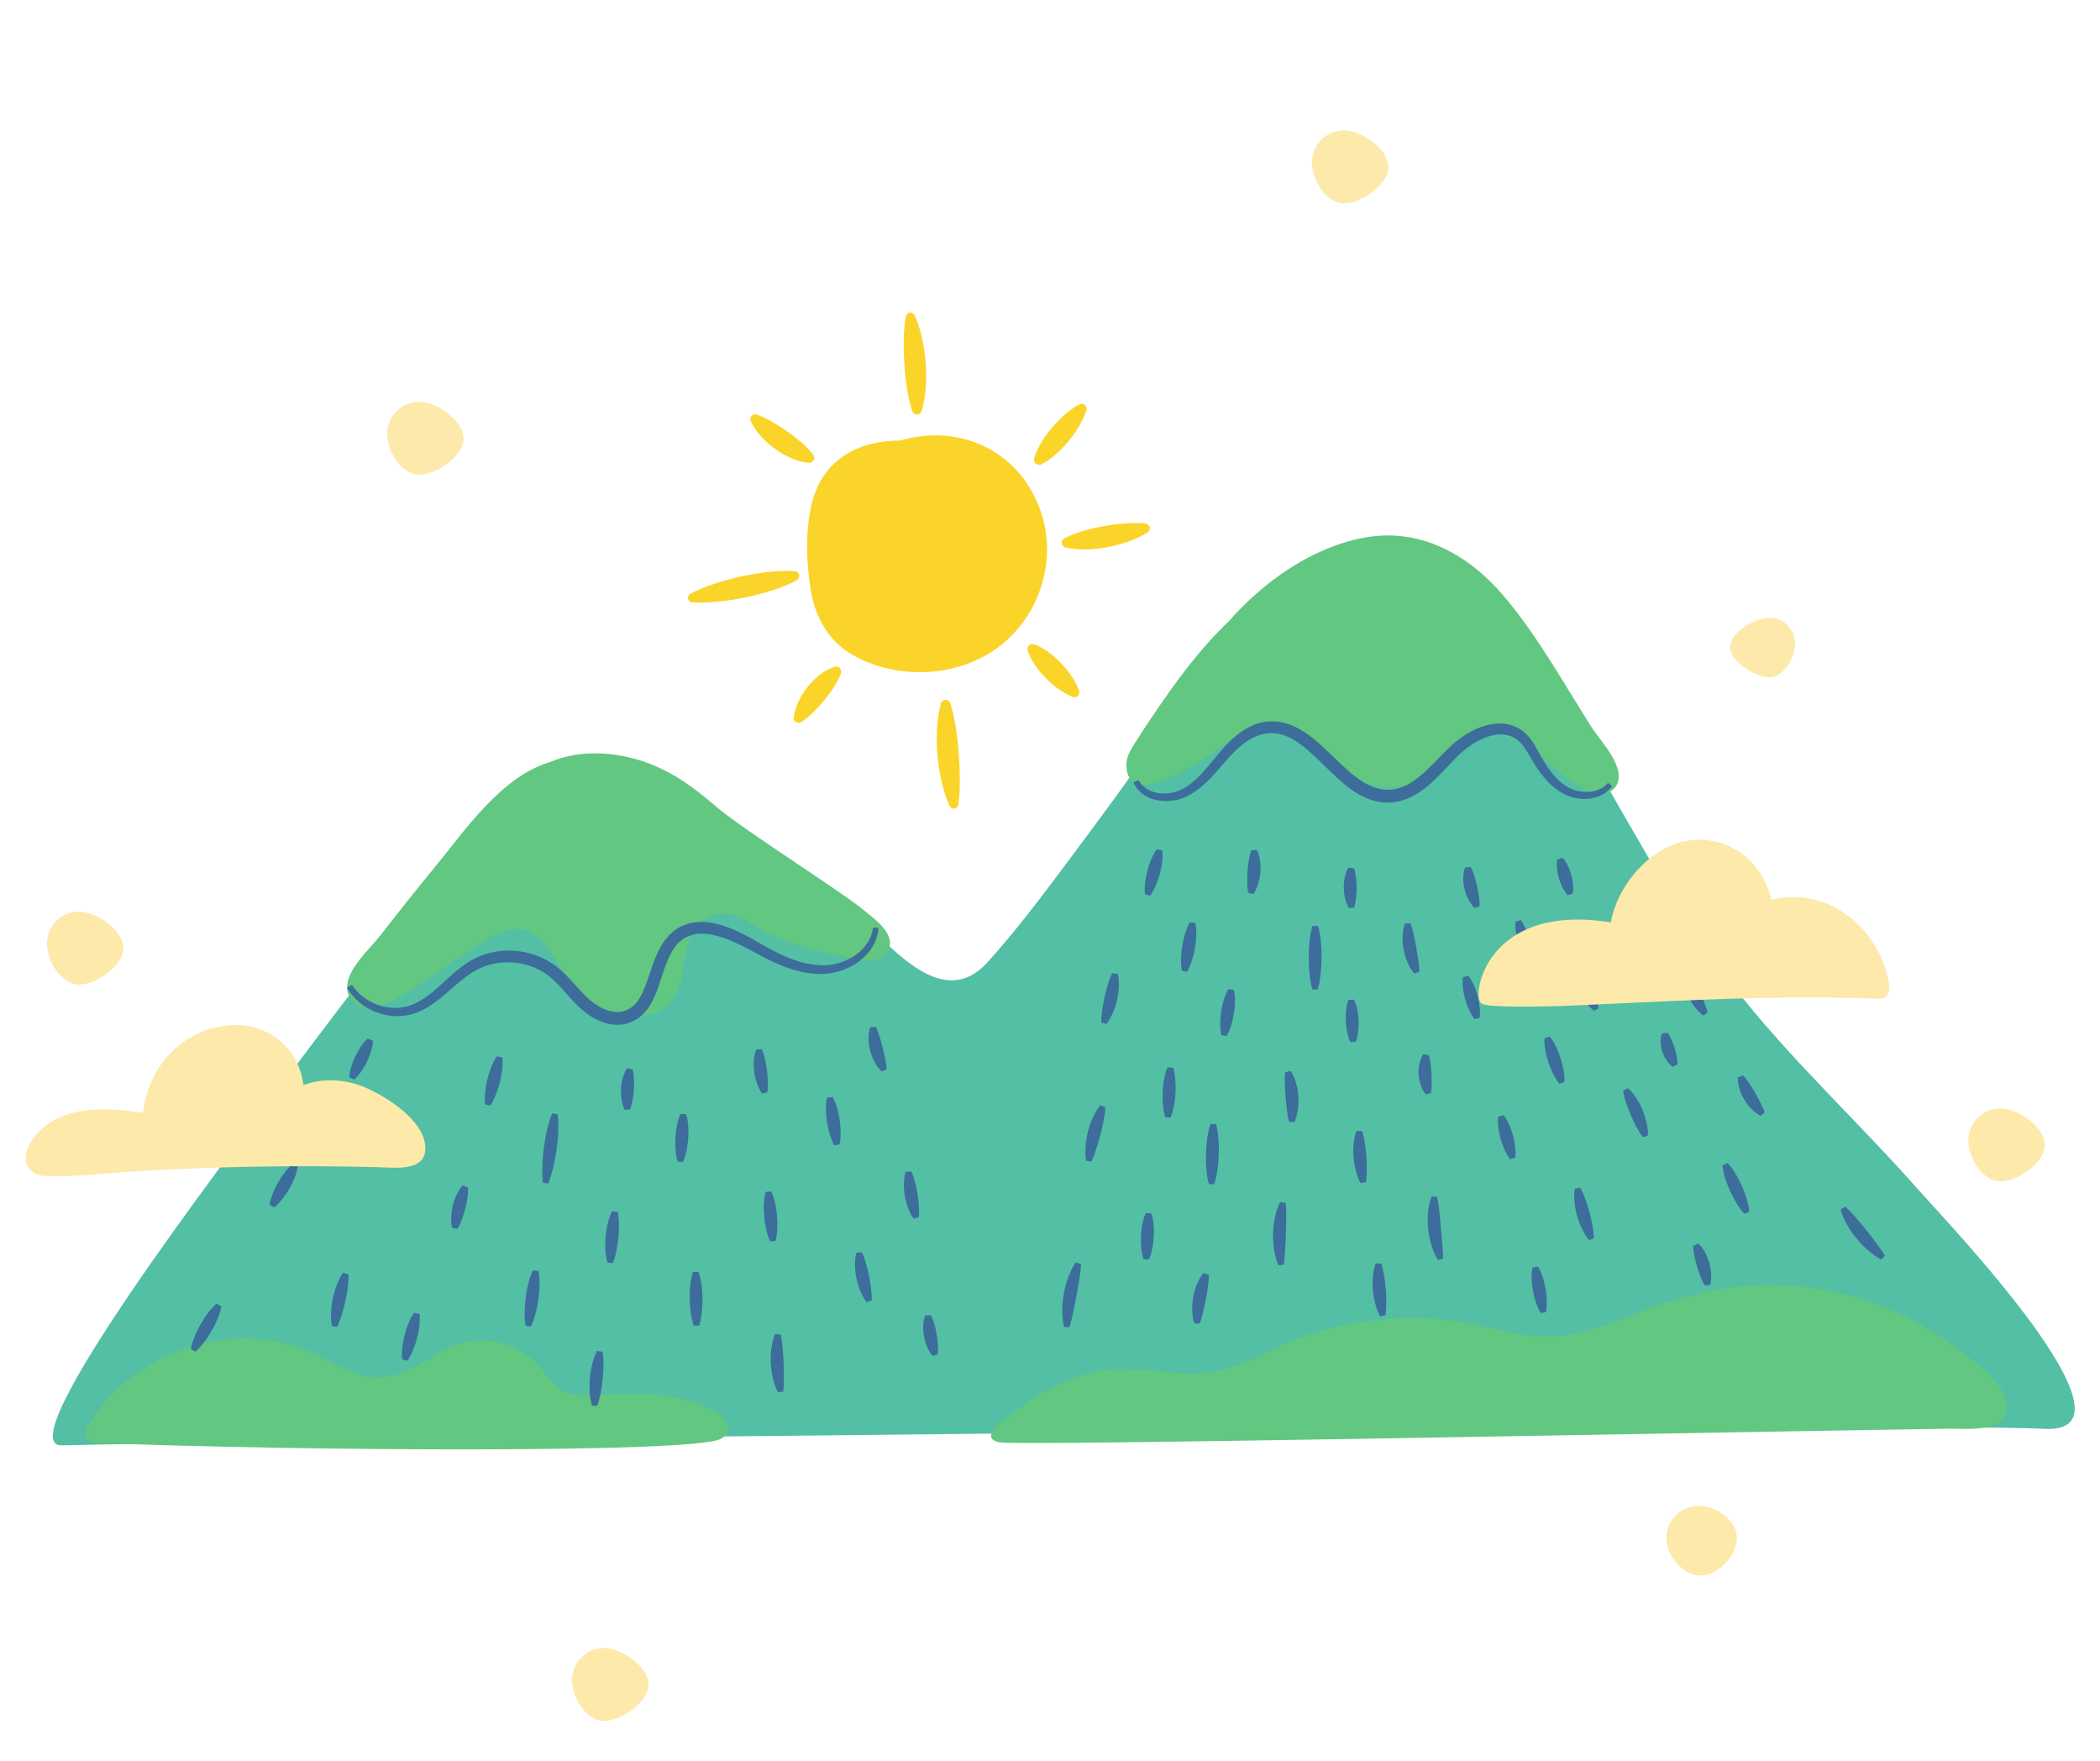 <svg xmlns="http://www.w3.org/2000/svg" xmlns:xlink="http://www.w3.org/1999/xlink" width="940" zoomAndPan="magnify" viewBox="0 0 705 591" height="788" preserveAspectRatio="xMidYMid meet" version="1.0"><defs><clipPath id="a31f908c4f"><path d="M 17.199 188 L 696.504 188 L 696.504 485.523 L 17.199 485.523 Z M 17.199 188 " clip-rule="nonzero"/></clipPath><clipPath id="fb098ca61e"><path d="M 8.59 43.762 L 687 43.762 L 687 577.605 L 8.59 577.605 Z M 8.59 43.762 " clip-rule="nonzero"/></clipPath></defs><g clip-path="url(#a31f908c4f)"><path fill="#53bfa4" d="M 686.078 479.586 C 644.27 477.055 50.012 484.078 20.824 485.129 C 1.797 485.805 76.426 388.426 95.602 362.691 C 107.754 346.375 120.102 330.199 132.637 314.176 C 143.652 300.086 154.168 284.41 167.453 272.336 C 178.324 262.457 191.434 257.707 206.137 259.926 C 221.996 262.312 236.75 270.855 250.188 279.172 C 264.012 287.727 277.047 297.582 289.062 308.535 C 300.223 318.711 316.77 339.289 331.512 322.984 C 343.688 309.52 354.48 294.465 365.344 279.945 C 376.168 265.477 386.668 250.766 396.84 235.828 C 411.863 213.766 429.387 186.445 459.801 188.227 C 490.965 190.055 511.082 216.352 526.027 240.797 C 544.355 270.793 560.004 302.613 581.551 330.543 C 600.43 355.02 623.352 375.945 643.777 399.059 C 653.848 410.449 722.156 481.77 686.078 479.586 " fill-opacity="1" fill-rule="nonzero"/></g><path fill="#62c780" d="M 656.598 452.223 C 641.672 440.988 623.742 434.059 605.219 431.879 C 584.617 429.453 566.184 434.062 547.203 441.695 C 535.348 446.457 523.773 450.344 510.871 447.91 C 499.488 445.758 488.754 442.691 477.074 442.406 C 464.938 442.113 452.656 443.812 441.059 447.395 C 428.953 451.125 417.73 459.258 405.059 460.715 C 392.152 462.199 379.801 457.293 366.867 460.605 C 355.012 463.637 347.887 468.195 338.301 475.496 C 329.328 482.336 333.305 483.625 335.559 484.102 C 341.371 485.348 548.641 481.227 654.223 479.52 C 660.062 479.422 673.828 481.234 673.645 471.691 C 673.5 463.926 662.082 456.348 656.598 452.223 Z M 214.934 467.906 C 210.219 467.906 199.082 468.332 194.398 468.234 C 186.879 468.082 184.574 462.031 179.91 457.406 C 173.793 451.344 164.762 448.633 156.328 450.484 C 146.074 452.738 137.906 462.543 127.125 462.324 C 116.531 462.113 107.301 453.922 97.199 451.219 C 89.004 449.023 80.336 448.809 71.988 450.223 C 54.172 453.23 38.262 463.656 29.059 479.273 C 27.672 481.621 29.664 484.199 32.125 484.297 C 99.777 486.992 232.855 487.855 241.926 482.965 C 250.168 478.516 237.488 467.906 214.934 467.906 Z M 407.582 252.293 C 414.301 247.375 422.594 241.246 431.477 242.895 C 439.539 244.379 444.254 254.34 450.777 258.867 C 462.758 267.168 475.016 265.641 485.398 255.969 C 492.383 249.465 498.199 243.195 508.449 247.879 C 516.484 251.555 521.961 259.051 529.504 263.516 C 533.168 265.691 539.137 268.582 542.391 264.055 C 546.598 258.207 537.242 248.66 534.48 244.328 C 524.871 229.297 516.031 213.055 504.352 199.5 C 492.652 185.926 476.484 177.094 458.215 180.422 C 440.48 183.648 424.281 195.164 412.496 208.547 C 410.227 210.715 408.027 212.98 405.922 215.328 C 400.148 221.742 394.961 228.684 390.059 235.773 C 387.211 239.891 384.402 244.055 381.723 248.289 C 380.137 250.797 378.141 253.539 378.152 256.664 C 378.211 272.785 403.293 255.434 407.582 252.293 Z M 297.914 319.465 C 294.66 324.812 285.004 321.344 280.328 320.441 C 272.043 318.84 263.82 316.602 256.41 312.473 C 251.957 309.992 247.75 306.242 242.32 306.656 C 236.879 307.078 233 310.766 231.297 315.711 C 229.285 321.555 229.93 328.117 226.801 333.629 C 219.832 345.918 203.625 341.016 194.988 333.426 C 189.336 328.469 186.848 321.453 182.023 315.914 C 173.691 306.367 162.672 316.016 154.555 321.125 C 146.191 326.387 137.426 333.758 128.23 337.398 C 124.129 339.023 118.473 338.375 116.867 333.516 C 114.637 326.762 124.055 318.672 127.652 314.035 C 133.527 306.473 139.461 298.941 145.562 291.555 C 155.93 279.008 168.07 260.75 184.547 255.824 C 194.703 251.422 207.18 252.266 217.539 256.121 C 226.312 259.387 233.402 264.676 240.418 270.738 C 248.914 278.09 283.02 299.621 289.996 305.492 C 293.512 308.449 301.406 313.734 297.914 319.465 " fill-opacity="1" fill-rule="nonzero"/><path fill="#3c6d9b" d="M 529.66 265.504 C 526.051 264.684 522.988 262.059 520.664 259.027 C 519.48 257.5 518.422 255.84 517.461 254.117 C 516.484 252.379 515.566 250.5 514.289 248.691 C 513.656 247.789 512.926 246.898 512.062 246.109 C 511.637 245.711 511.168 245.336 510.668 245.023 C 510.164 244.707 509.691 244.344 509.133 244.121 C 506.992 243.051 504.547 242.695 502.258 242.887 C 497.645 243.301 493.605 245.352 490.133 247.879 C 488.402 249.141 486.754 250.621 485.297 252.113 L 481.035 256.484 C 478.223 259.309 475.328 261.992 472.051 263.602 C 468.805 265.238 465.16 265.562 461.77 264.441 C 458.363 263.355 455.223 261.023 452.285 258.406 C 449.32 255.781 446.508 252.832 443.398 250.031 C 440.289 247.273 436.836 244.508 432.484 243.027 C 430.328 242.301 427.969 241.98 425.668 242.18 C 423.348 242.34 421.117 243.117 419.129 244.141 C 415.152 246.281 412.117 249.402 409.43 252.57 C 406.762 255.734 404.348 258.949 401.477 261.566 C 400.062 262.883 398.527 264.031 396.852 264.902 C 395.238 265.762 393.398 266.219 391.543 266.34 C 387.871 266.547 383.875 265.141 382.25 261.832 L 380.523 262.609 C 381.418 264.703 383.129 266.453 385.152 267.449 C 387.164 268.496 389.414 268.867 391.617 268.883 C 393.824 268.844 396.062 268.398 398.098 267.438 C 400.086 266.516 401.898 265.277 403.527 263.891 C 406.777 261.09 409.359 257.809 412.027 254.828 C 414.668 251.867 417.555 249.152 420.844 247.508 C 424.117 245.875 427.801 245.633 431.188 246.836 C 434.594 248.035 437.672 250.473 440.582 253.141 C 443.512 255.82 446.328 258.781 449.449 261.582 C 452.566 264.352 456.059 267.121 460.465 268.535 C 462.648 269.23 465.016 269.516 467.332 269.305 C 469.656 269.109 471.91 268.402 473.93 267.395 C 477.977 265.348 481.125 262.352 483.996 259.383 L 488.207 254.938 C 489.574 253.5 490.953 252.227 492.5 251.062 C 495.543 248.781 499.047 246.961 502.586 246.559 C 506.137 246.125 509.441 247.594 511.574 250.652 C 512.695 252.148 513.637 253.906 514.703 255.699 C 515.781 257.5 516.945 259.277 518.332 260.91 C 521.07 264.148 524.68 267.07 529.16 267.898 C 531.34 268.297 533.609 268.258 535.754 267.605 C 537.895 266.992 539.879 265.684 541.234 263.883 L 539.816 262.773 C 537.43 265.605 533.242 266.352 529.66 265.504 Z M 287.367 323.375 C 289.391 322.055 291.207 320.363 292.555 318.316 C 293.898 316.277 294.762 313.887 294.914 311.441 L 293.121 311.293 C 292.609 315.52 289.734 319.156 286.062 321.305 C 284.23 322.402 282.207 323.188 280.125 323.617 C 278.059 324.07 275.918 324.09 273.766 323.859 C 269.477 323.414 265.293 321.918 261.312 319.969 C 259.316 318.996 257.355 317.914 255.41 316.781 C 253.434 315.629 251.41 314.484 249.312 313.441 C 245.137 311.402 240.605 309.48 235.461 309.438 C 232.91 309.426 230.23 310.023 227.926 311.352 C 227.379 311.719 226.777 312.016 226.277 312.445 L 224.781 313.738 C 223.918 314.703 223.055 315.688 222.418 316.77 C 219.727 321.051 218.621 325.656 217.086 329.805 C 216.328 331.871 215.492 333.855 214.41 335.523 C 213.328 337.211 211.934 338.41 210.254 339.062 C 206.98 340.555 202.812 339.215 199.496 336.801 C 196.152 334.41 193.434 330.75 190.113 327.383 C 188.457 325.691 186.559 324.07 184.418 322.789 C 182.293 321.504 179.988 320.551 177.605 319.93 C 172.848 318.676 167.75 318.754 163.055 320.238 C 160.703 320.969 158.441 322.086 156.449 323.445 C 154.441 324.793 152.645 326.336 150.93 327.875 C 147.504 330.957 144.336 334.141 140.59 336.184 C 136.918 338.332 132.559 338.824 128.398 337.777 C 124.285 336.723 120.488 334.172 118.152 330.57 L 116.527 331.535 C 118.922 335.754 123.07 338.855 127.723 340.23 C 130.055 340.914 132.52 341.191 134.98 340.984 C 137.445 340.797 139.879 340.035 142.039 338.93 C 146.387 336.676 149.785 333.359 153.199 330.457 C 156.605 327.516 160.086 324.957 164.141 323.859 C 168.172 322.715 172.539 322.711 176.578 323.789 C 178.602 324.336 180.543 325.156 182.309 326.246 C 184.074 327.32 185.668 328.684 187.18 330.262 C 190.25 333.359 192.965 337.199 197.027 340.211 C 199.035 341.668 201.293 342.895 203.863 343.539 C 206.383 344.168 209.355 344.219 211.883 343.031 C 214.441 342.016 216.602 340.016 217.941 337.848 C 219.328 335.68 220.227 333.418 221.016 331.211 C 222.566 326.816 223.66 322.418 225.848 318.938 C 227.895 315.391 231.453 313.359 235.473 313.375 C 239.512 313.383 243.719 314.906 247.707 316.758 C 249.715 317.695 251.695 318.75 253.672 319.84 C 255.695 320.957 257.758 322.027 259.883 322.996 C 264.121 324.934 268.691 326.496 273.508 326.84 C 275.887 327.008 278.367 326.891 280.738 326.273 C 283.09 325.68 285.34 324.699 287.367 323.375 Z M 291.746 428.266 C 291.484 426.938 291.188 425.613 290.793 424.297 C 290.422 422.977 290.004 421.66 289.363 420.336 L 287.48 420.504 C 287.094 421.957 287 423.414 287.031 424.852 C 287.055 426.293 287.234 427.723 287.535 429.129 C 287.832 430.535 288.238 431.918 288.805 433.246 C 289.348 434.578 290.008 435.879 290.93 437.066 L 292.645 436.5 C 292.695 435.039 292.566 433.656 292.398 432.293 C 292.238 430.934 292.004 429.594 291.746 428.266 Z M 234.508 426.914 L 232.613 426.941 C 232.121 428.449 231.875 429.953 231.723 431.457 C 231.547 432.961 231.504 434.461 231.535 435.957 C 231.57 437.461 231.664 438.961 231.891 440.457 C 232.098 441.953 232.383 443.449 232.91 444.945 L 234.711 444.918 C 235.195 443.41 235.445 441.906 235.605 440.406 C 235.785 438.898 235.844 437.398 235.836 435.902 C 235.824 434.398 235.734 432.898 235.523 431.402 C 235.332 429.906 235.039 428.41 234.508 426.914 Z M 178.93 426.348 C 178.211 427.832 177.734 429.352 177.352 430.883 C 176.953 432.41 176.68 433.953 176.48 435.504 C 176.281 437.062 176.148 438.625 176.137 440.203 C 176.109 441.777 176.164 443.371 176.457 444.988 L 178.246 445.23 C 178.949 443.746 179.426 442.227 179.82 440.703 C 180.23 439.172 180.516 437.633 180.738 436.082 C 180.957 434.527 181.102 432.965 181.121 431.391 C 181.16 429.812 181.102 428.227 180.805 426.605 Z M 113.035 431.371 C 112.469 432.816 112.055 434.305 111.738 435.816 C 111.43 437.324 111.219 438.859 111.156 440.41 C 111.082 441.957 111.121 443.52 111.438 445.098 L 113.227 445.32 C 113.914 443.898 114.398 442.469 114.828 441.027 C 115.27 439.598 115.625 438.152 115.945 436.707 C 116.262 435.258 116.539 433.801 116.719 432.309 C 116.918 430.824 117.059 429.324 116.996 427.738 L 115.188 427.195 C 114.258 428.512 113.582 429.922 113.035 431.371 Z M 133.297 372.699 C 132.344 373.98 131.629 375.336 131.008 376.727 C 130.359 378.105 129.84 379.52 129.387 380.969 C 128.938 382.406 128.551 383.871 128.281 385.371 C 128 386.867 127.793 388.387 127.816 389.98 L 129.531 390.531 C 130.473 389.242 131.184 387.887 131.824 386.504 C 132.477 385.125 133.012 383.707 133.484 382.273 C 133.949 380.84 134.348 379.375 134.629 377.879 C 134.918 376.391 135.125 374.867 135.098 373.27 Z M 185.363 373.723 C 184.59 375.594 184.062 377.492 183.625 379.41 C 183.176 381.324 182.859 383.258 182.594 385.195 C 182.359 387.137 182.156 389.086 182.09 391.051 C 182.012 393.02 182.012 394.992 182.254 396.996 L 184.039 397.238 C 184.805 395.367 185.328 393.465 185.777 391.551 C 186.238 389.641 186.559 387.707 186.848 385.773 C 187.105 383.828 187.32 381.887 187.395 379.918 C 187.48 377.957 187.48 375.984 187.234 373.977 Z M 230.344 373.996 L 228.461 373.879 C 227.859 375.18 227.508 376.496 227.25 377.816 C 226.973 379.141 226.824 380.469 226.742 381.801 C 226.672 383.141 226.664 384.48 226.785 385.824 C 226.879 387.168 227.062 388.52 227.477 389.887 L 229.277 390 C 229.871 388.699 230.219 387.383 230.492 386.059 C 230.773 384.738 230.938 383.41 231.039 382.078 C 231.133 380.742 231.148 379.402 231.043 378.059 C 230.953 376.715 230.773 375.363 230.344 373.996 Z M 281.047 372.023 C 280.668 370.727 280.203 369.43 279.5 368.18 L 277.625 368.461 C 277.316 369.867 277.258 371.234 277.285 372.59 C 277.297 373.953 277.43 375.293 277.637 376.621 C 277.852 377.945 278.129 379.266 278.527 380.562 C 278.91 381.867 279.375 383.156 280.074 384.414 L 281.859 384.145 C 282.156 382.738 282.223 381.371 282.207 380.016 C 282.199 378.652 282.078 377.312 281.891 375.98 C 281.703 374.648 281.434 373.324 281.047 372.023 Z M 386.539 407.277 L 384.648 407.184 C 384.066 408.441 383.734 409.719 383.492 410.996 C 383.234 412.273 383.105 413.559 383.043 414.848 C 382.996 416.137 383.004 417.43 383.141 418.73 C 383.258 420.023 383.461 421.328 383.898 422.641 L 385.695 422.734 C 386.27 421.477 386.598 420.199 386.852 418.918 C 387.121 417.641 387.262 416.359 387.34 415.07 C 387.418 413.781 387.418 412.488 387.293 411.195 C 387.184 409.895 386.984 408.594 386.539 407.277 Z M 429.785 403.441 C 428.934 405.094 428.387 406.84 428.02 408.621 C 427.625 410.398 427.438 412.207 427.391 414.023 C 427.352 415.84 427.453 417.652 427.742 419.453 C 428.023 421.246 428.457 423.016 429.191 424.719 L 430.977 424.477 C 431.254 422.695 431.359 420.969 431.461 419.258 C 431.574 417.543 431.629 415.844 431.691 414.145 C 431.754 412.449 431.797 410.75 431.797 409.043 C 431.812 407.328 431.809 405.602 431.641 403.805 Z M 483.727 412.035 C 483.57 410.336 483.418 408.645 483.223 406.938 C 483.043 405.227 482.852 403.508 482.504 401.727 L 480.621 401.547 C 479.938 403.293 479.586 405.113 479.418 406.945 C 479.23 408.777 479.258 410.629 479.449 412.453 C 479.641 414.281 479.984 416.098 480.527 417.852 C 481.055 419.609 481.738 421.324 482.723 422.914 L 484.457 422.414 C 484.461 420.602 484.316 418.871 484.176 417.148 Z M 533.605 406.918 C 533.234 405.52 532.82 404.129 532.32 402.758 C 531.836 401.379 531.289 400.012 530.527 398.656 L 528.668 398.973 C 528.414 400.539 528.449 402.074 528.605 403.586 C 528.75 405.105 529.055 406.59 529.457 408.047 C 529.871 409.5 530.375 410.938 531.031 412.309 C 531.672 413.688 532.418 415.027 533.414 416.246 L 535.102 415.621 C 535.062 414.066 534.84 412.605 534.57 411.164 C 534.316 409.727 533.977 408.32 533.605 406.918 Z M 584.758 398.031 C 584.156 396.672 583.484 395.344 582.699 394.066 C 581.93 392.777 581.078 391.535 580.004 390.387 L 578.277 391.16 C 578.418 392.727 578.781 394.188 579.23 395.617 C 579.668 397.051 580.215 398.438 580.832 399.793 C 581.457 401.141 582.133 402.469 582.922 403.742 C 583.703 405.023 584.555 406.273 585.625 407.422 L 587.273 406.684 C 587.121 405.121 586.758 403.656 586.32 402.223 C 585.895 400.785 585.352 399.395 584.758 398.031 Z M 562.172 351.711 C 561.91 350.852 561.609 350.016 561.223 349.184 C 560.859 348.344 560.441 347.508 559.805 346.656 L 557.934 346.891 C 557.547 347.938 557.465 348.988 557.512 350.016 C 557.555 351.047 557.762 352.059 558.078 353.027 C 558.406 353.996 558.836 354.926 559.414 355.777 C 559.973 356.641 560.648 357.434 561.555 358.074 L 563.148 357.234 C 563.164 356.176 563.02 355.238 562.84 354.336 C 562.672 353.426 562.434 352.562 562.172 351.711 Z M 523.906 355.176 C 523.504 353.906 523.023 352.656 522.43 351.441 C 521.852 350.227 521.18 349.035 520.277 347.926 L 518.48 348.512 C 518.402 349.938 518.566 351.293 518.812 352.617 C 519.043 353.949 519.395 355.238 519.816 356.512 C 520.246 357.777 520.73 359.02 521.336 360.23 C 521.93 361.445 522.598 362.637 523.488 363.75 L 525.203 363.188 C 525.27 361.762 525.109 360.41 524.871 359.082 C 524.648 357.75 524.312 356.453 523.906 355.176 Z M 480.629 363.582 C 480.656 362.527 480.617 361.504 480.566 360.484 C 480.516 359.457 480.441 358.445 480.301 357.406 C 480.18 356.367 480.023 355.312 479.684 354.18 L 477.82 353.871 C 477.125 354.914 476.738 356.051 476.5 357.219 C 476.254 358.375 476.191 359.566 476.273 360.742 C 476.355 361.918 476.57 363.082 476.961 364.199 C 477.336 365.32 477.859 366.398 478.648 367.359 L 480.387 366.871 C 480.582 365.707 480.617 364.637 480.629 363.582 Z M 435.105 363.531 C 434.688 362.102 434.125 360.715 433.266 359.438 L 431.434 359.906 C 431.281 361.379 431.297 362.77 431.348 364.148 C 431.383 365.527 431.477 366.875 431.59 368.23 C 431.703 369.582 431.824 370.938 432.012 372.305 C 432.18 373.672 432.367 375.055 432.734 376.492 L 434.527 376.668 C 435.172 375.281 435.523 373.816 435.727 372.352 C 435.945 370.875 435.973 369.387 435.879 367.906 C 435.77 366.43 435.531 364.953 435.105 363.531 Z M 393.809 358.371 L 391.914 358.285 C 391.336 359.652 391.004 361.031 390.77 362.418 C 390.512 363.801 390.383 365.184 390.328 366.578 C 390.277 367.969 390.289 369.363 390.426 370.766 C 390.547 372.164 390.746 373.566 391.191 374.984 L 392.988 375.066 C 393.562 373.695 393.891 372.316 394.137 370.934 C 394.406 369.555 394.547 368.164 394.625 366.773 C 394.699 365.387 394.691 363.992 394.57 362.59 C 394.457 361.188 394.258 359.789 393.809 358.371 Z M 547.625 319.602 L 549.309 318.949 C 549.363 317.684 549.195 316.5 548.949 315.352 C 548.719 314.199 548.371 313.086 547.961 311.996 C 547.551 310.91 547.074 309.848 546.477 308.832 C 545.898 307.812 545.227 306.82 544.328 305.926 L 542.57 306.602 C 542.5 307.875 542.676 309.051 542.93 310.199 C 543.168 311.352 543.527 312.461 543.953 313.543 C 544.379 314.621 544.871 315.68 545.477 316.691 C 546.066 317.707 546.738 318.699 547.625 319.602 Z M 515.168 321.473 C 514.949 319.98 514.609 318.523 514.211 317.09 C 513.809 315.648 513.332 314.238 512.734 312.855 C 512.152 311.469 511.484 310.109 510.578 308.82 L 508.758 309.34 C 508.676 310.914 508.836 312.422 509.082 313.906 C 509.305 315.391 509.66 316.844 510.078 318.277 C 510.504 319.707 510.992 321.117 511.598 322.496 C 512.188 323.879 512.859 325.242 513.758 326.535 L 515.488 326.039 C 515.562 324.465 515.406 322.957 515.168 321.473 Z M 476.086 321.941 C 475.902 320.594 475.672 319.281 475.441 317.969 C 475.207 316.652 474.961 315.348 474.656 314.027 C 474.371 312.703 474.062 311.375 473.574 309.996 L 471.68 309.957 C 471.137 311.387 470.918 312.867 470.867 314.344 C 470.801 315.824 470.934 317.305 471.215 318.754 C 471.496 320.199 471.91 321.621 472.512 322.973 C 473.098 324.328 473.828 325.629 474.824 326.773 L 476.5 326.109 C 476.461 324.648 476.277 323.285 476.086 321.941 Z M 442.492 310.816 L 440.602 310.809 C 440.082 312.578 439.812 314.355 439.629 316.125 C 439.43 317.902 439.363 319.672 439.363 321.449 C 439.375 323.227 439.441 324.996 439.641 326.773 C 439.82 328.547 440.082 330.316 440.582 332.094 L 442.379 332.102 C 442.895 330.328 443.164 328.559 443.355 326.781 C 443.562 325.012 443.648 323.238 443.664 321.461 C 443.68 319.691 443.617 317.914 443.434 316.145 C 443.266 314.367 443.004 312.59 442.492 310.816 Z M 401.582 314.082 C 401.641 312.691 401.605 311.293 401.324 309.848 L 399.457 309.531 C 398.723 310.809 398.23 312.125 397.832 313.453 C 397.418 314.781 397.121 316.133 396.906 317.492 C 396.688 318.855 396.539 320.227 396.508 321.621 C 396.465 323.012 396.5 324.414 396.773 325.859 L 398.551 326.156 C 399.273 324.879 399.766 323.562 400.176 322.234 C 400.602 320.906 400.906 319.562 401.145 318.207 C 401.379 316.844 401.543 315.473 401.582 314.082 Z M 200.41 453.41 C 199.664 454.855 199.18 456.352 198.816 457.871 C 198.43 459.379 198.195 460.918 198.055 462.465 C 197.922 464.012 197.875 465.562 197.977 467.121 C 198.059 468.68 198.25 470.242 198.699 471.797 L 200.504 471.859 C 201.059 470.352 201.402 468.855 201.688 467.359 C 201.984 465.863 202.18 464.371 202.336 462.875 C 202.488 461.371 202.59 459.863 202.59 458.34 C 202.602 456.824 202.551 455.289 202.277 453.707 Z M 205.516 406.543 C 204.797 407.906 204.344 409.312 204.004 410.734 C 203.645 412.156 203.426 413.602 203.301 415.055 C 203.18 416.504 203.141 417.969 203.246 419.43 C 203.336 420.891 203.52 422.359 203.961 423.828 L 205.77 423.902 C 206.336 422.496 206.676 421.09 206.957 419.684 C 207.246 418.27 207.438 416.863 207.586 415.445 C 207.723 414.035 207.801 412.617 207.781 411.176 C 207.773 409.742 207.691 408.297 207.387 406.812 Z M 212.371 358.883 L 210.512 358.555 C 209.805 359.621 209.367 360.754 209.059 361.906 C 208.727 363.062 208.559 364.242 208.492 365.43 C 208.438 366.617 208.469 367.812 208.664 369 C 208.844 370.184 209.141 371.363 209.703 372.5 L 211.508 372.406 C 211.949 371.25 212.191 370.133 212.383 369.016 C 212.59 367.906 212.707 366.805 212.785 365.695 C 212.863 364.59 212.898 363.48 212.836 362.348 C 212.793 361.223 212.684 360.078 212.371 358.883 Z M 262.766 452.738 C 262.625 451.156 262.453 449.574 262.086 447.93 L 260.203 447.758 C 259.535 449.348 259.18 450.996 258.965 452.652 C 258.734 454.312 258.691 455.988 258.781 457.656 C 258.871 459.328 259.09 460.992 259.484 462.617 C 259.863 464.246 260.383 465.855 261.191 467.371 L 262.961 467.031 C 263.152 465.367 263.176 463.766 263.176 462.18 C 263.188 460.594 263.137 459.023 263.074 457.457 C 263.008 455.883 262.922 454.316 262.766 452.738 Z M 260.938 412.297 C 261.012 410.891 260.965 409.5 260.859 408.113 C 260.742 406.727 260.559 405.344 260.242 403.977 C 259.945 402.605 259.559 401.242 258.922 399.902 L 257.035 400.074 C 256.648 401.5 256.504 402.914 256.453 404.312 C 256.387 405.715 256.441 407.109 256.578 408.492 C 256.711 409.879 256.906 411.254 257.234 412.629 C 257.543 413.996 257.93 415.355 258.555 416.703 L 260.355 416.539 C 260.73 415.109 260.875 413.699 260.938 412.297 Z M 257.758 362.875 C 257.73 361.664 257.625 360.477 257.484 359.297 C 257.34 358.109 257.156 356.938 256.879 355.754 C 256.621 354.574 256.301 353.391 255.773 352.18 L 253.887 352.203 C 253.387 353.465 253.168 354.742 253.086 356.023 C 252.984 357.301 253.047 358.586 253.219 359.844 C 253.398 361.109 253.672 362.359 254.109 363.57 C 254.523 364.781 255.062 365.969 255.859 367.055 L 257.609 366.613 C 257.801 365.312 257.801 364.086 257.758 362.875 Z M 314.445 447.859 C 314.266 446.781 314.039 445.719 313.719 444.652 C 313.422 443.582 313.066 442.52 312.488 441.434 L 310.598 441.539 C 310.148 442.715 309.98 443.906 309.941 445.098 C 309.891 446.277 310 447.453 310.211 448.613 C 310.438 449.773 310.754 450.91 311.227 452.004 C 311.688 453.098 312.258 454.156 313.082 455.109 L 314.801 454.57 C 314.953 453.359 314.922 452.234 314.84 451.125 C 314.773 450.008 314.621 448.934 314.445 447.859 Z M 308.023 400.727 C 307.824 399.461 307.578 398.199 307.234 396.953 C 306.91 395.691 306.523 394.438 305.91 393.176 L 304.027 393.316 C 303.613 394.676 303.473 396.043 303.457 397.398 C 303.43 398.754 303.551 400.105 303.781 401.434 C 304.016 402.762 304.348 404.074 304.824 405.352 C 305.289 406.621 305.863 407.871 306.684 409.027 L 308.43 408.566 C 308.586 407.184 308.547 405.867 308.461 404.57 C 308.383 403.266 308.223 401.992 308.023 400.727 Z M 296.316 351.633 C 296.027 350.484 295.727 349.34 295.363 348.184 C 295.008 347.027 294.621 345.867 294.051 344.66 L 292.16 344.758 C 291.707 346.074 291.574 347.418 291.602 348.75 C 291.605 350.09 291.809 351.414 292.148 352.699 C 292.492 353.988 292.965 355.246 293.613 356.414 C 294.246 357.594 295.016 358.707 296.039 359.645 L 297.656 358.84 C 297.566 357.52 297.34 356.316 297.102 355.129 C 296.875 353.938 296.594 352.785 296.316 351.633 Z M 458.238 383.926 C 458.027 382.512 457.758 381.098 457.273 379.648 L 455.387 379.605 C 454.836 381.055 454.566 382.543 454.434 384.027 C 454.281 385.516 454.297 387.008 454.422 388.484 C 454.543 389.969 454.773 391.438 455.16 392.883 C 455.531 394.328 456.02 395.754 456.77 397.109 L 458.547 396.793 C 458.793 395.293 458.844 393.848 458.848 392.414 C 458.867 390.984 458.805 389.566 458.703 388.156 C 458.609 386.742 458.469 385.336 458.238 383.926 Z M 455.953 346.105 C 456.102 344.918 456.129 343.73 456.09 342.555 C 456.047 341.371 455.93 340.195 455.688 339.023 C 455.465 337.855 455.145 336.684 454.578 335.527 L 452.688 335.605 C 452.23 336.812 452.012 338 451.887 339.188 C 451.746 340.379 451.734 341.562 451.797 342.738 C 451.859 343.918 451.988 345.098 452.242 346.262 C 452.477 347.441 452.797 348.605 453.352 349.766 L 455.148 349.688 C 455.605 348.48 455.816 347.293 455.953 346.105 Z M 454.617 304.559 C 454.98 303.41 455.148 302.309 455.262 301.223 C 455.391 300.137 455.43 299.059 455.43 297.992 C 455.43 296.922 455.391 295.852 455.25 294.77 C 455.133 293.684 454.953 292.59 454.566 291.445 L 452.688 291.234 C 452.051 292.305 451.684 293.43 451.457 294.574 C 451.203 295.711 451.113 296.871 451.129 298.023 C 451.152 299.18 451.277 300.34 451.551 301.469 C 451.812 302.605 452.191 303.723 452.828 304.781 Z M 139.023 440.625 C 138.18 441.797 137.586 443.035 137.082 444.289 C 136.562 445.543 136.156 446.828 135.828 448.133 C 135.508 449.438 135.242 450.762 135.098 452.109 C 134.941 453.461 134.863 454.832 135.016 456.262 L 136.762 456.711 C 137.586 455.535 138.18 454.301 138.695 453.047 C 139.23 451.793 139.645 450.508 139.992 449.215 C 140.34 447.914 140.613 446.59 140.766 445.242 C 140.934 443.898 141.012 442.531 140.848 441.094 Z M 69.676 440.906 C 68.789 442.074 68.012 443.309 67.293 444.582 C 66.586 445.852 65.93 447.152 65.383 448.52 C 64.82 449.875 64.328 451.27 64.047 452.789 L 65.609 453.68 C 66.77 452.664 67.723 451.535 68.609 450.355 C 69.508 449.191 70.297 447.965 71.031 446.711 C 71.762 445.449 72.422 444.148 72.98 442.793 C 73.555 441.438 74.043 440.043 74.316 438.523 L 72.676 437.59 C 71.508 438.598 70.551 439.727 69.676 440.906 Z M 153.25 401.121 C 152.707 402.25 152.309 403.441 152.016 404.656 C 151.723 405.871 151.527 407.105 151.488 408.363 C 151.434 409.621 151.488 410.891 151.82 412.176 L 153.602 412.426 C 154.27 411.316 154.73 410.195 155.137 409.074 C 155.559 407.961 155.891 406.828 156.188 405.699 C 156.477 404.559 156.73 403.41 156.887 402.23 C 157.066 401.055 157.184 399.848 157.105 398.547 L 155.328 397.91 C 154.426 398.891 153.781 399.984 153.25 401.121 Z M 95.527 393.613 C 94.703 394.66 93.996 395.766 93.348 396.914 C 92.707 398.055 92.121 399.238 91.637 400.477 C 91.148 401.707 90.723 402.98 90.512 404.375 L 92.074 405.273 C 93.168 404.379 94.047 403.371 94.867 402.324 C 95.695 401.281 96.414 400.18 97.082 399.047 C 97.742 397.91 98.336 396.738 98.824 395.508 C 99.328 394.277 99.75 393 99.957 391.605 L 98.32 390.664 C 97.215 391.551 96.328 392.559 95.527 393.613 Z M 166.785 354.523 C 165.953 355.738 165.363 357.02 164.859 358.32 C 164.344 359.613 163.945 360.941 163.621 362.289 C 163.301 363.637 163.043 365 162.902 366.387 C 162.75 367.773 162.672 369.184 162.836 370.648 L 164.582 371.082 C 165.406 369.855 165.996 368.578 166.512 367.281 C 167.039 365.984 167.449 364.664 167.797 363.324 C 168.137 361.98 168.402 360.625 168.551 359.234 C 168.715 357.852 168.789 356.445 168.621 354.977 Z M 121.066 351.402 C 120.379 352.402 119.793 353.457 119.285 354.543 C 118.773 355.633 118.32 356.746 117.98 357.91 C 117.625 359.078 117.344 360.277 117.277 361.574 L 118.902 362.359 C 119.879 361.492 120.641 360.527 121.332 359.523 C 122.031 358.535 122.625 357.48 123.156 356.406 C 123.684 355.328 124.148 354.215 124.496 353.047 C 124.863 351.895 125.141 350.695 125.199 349.391 L 123.496 348.57 C 122.508 349.43 121.746 350.395 121.066 351.402 Z M 412.383 331.973 C 411.672 333.18 411.207 334.43 410.836 335.695 C 410.445 336.953 410.18 338.234 409.984 339.523 C 409.801 340.816 409.672 342.117 409.672 343.441 C 409.656 344.758 409.715 346.086 410.012 347.453 L 411.797 347.73 C 412.496 346.52 412.961 345.273 413.348 344.012 C 413.746 342.75 414.02 341.473 414.234 340.184 C 414.449 338.895 414.582 337.598 414.594 336.281 C 414.621 334.961 414.559 333.637 414.25 332.262 Z M 408.246 377.305 L 406.359 377.254 C 405.797 378.918 405.477 380.59 405.262 382.266 C 405.02 383.941 404.906 385.621 404.863 387.305 C 404.828 388.984 404.855 390.664 405.008 392.352 C 405.148 394.043 405.367 395.73 405.82 397.43 L 407.625 397.477 C 408.176 395.809 408.496 394.141 408.73 392.465 C 408.977 390.789 409.102 389.109 409.16 387.426 C 409.223 385.746 409.199 384.059 409.059 382.379 C 408.93 380.688 408.715 379 408.246 377.305 Z M 629.754 417.047 C 628.715 415.633 627.641 414.27 626.559 412.914 C 625.469 411.559 624.371 410.215 623.219 408.898 C 622.074 407.57 620.895 406.258 619.547 405.016 L 617.926 405.988 C 618.418 407.805 619.199 409.484 620.102 411.082 C 620.996 412.684 622.051 414.195 623.211 415.613 C 624.379 417.031 625.633 418.371 627.023 419.574 C 628.402 420.785 629.875 421.895 631.543 422.77 L 632.781 421.457 C 631.84 419.879 630.801 418.453 629.754 417.047 Z M 573.824 423.816 C 573.488 422.625 573.043 421.469 572.43 420.383 C 571.836 419.289 571.117 418.258 570.148 417.375 L 568.426 418.156 C 568.445 419.43 568.629 420.578 568.863 421.711 C 569.082 422.84 569.375 423.934 569.699 425.016 C 570.023 426.098 570.379 427.172 570.809 428.242 C 571.227 429.32 571.684 430.387 572.34 431.469 L 574.129 431.234 C 574.465 429.969 574.52 428.715 574.449 427.469 C 574.387 426.227 574.156 425.004 573.824 423.816 Z M 518.867 432.539 C 518.648 431.262 518.352 430.004 517.938 428.766 C 517.535 427.527 517.047 426.305 516.312 425.121 L 514.453 425.453 C 514.172 426.812 514.137 428.137 514.195 429.438 C 514.234 430.746 514.402 432.031 514.637 433.297 C 514.879 434.566 515.188 435.828 515.613 437.062 C 516.02 438.301 516.516 439.527 517.238 440.707 L 519.016 440.391 C 519.285 439.027 519.316 437.711 519.266 436.406 C 519.238 435.094 519.082 433.812 518.867 432.539 Z M 464.703 428.426 C 464.477 426.992 464.191 425.555 463.691 424.098 L 461.805 424.074 C 461.27 425.555 461.023 427.062 460.902 428.566 C 460.766 430.074 460.789 431.582 460.93 433.082 C 461.062 434.578 461.305 436.07 461.695 437.531 C 462.078 438.996 462.57 440.434 463.332 441.809 L 465.105 441.492 C 465.348 439.969 465.391 438.5 465.387 437.043 C 465.398 435.594 465.316 434.152 465.211 432.719 C 465.102 431.289 464.949 429.863 464.703 428.426 Z M 401.801 431.145 C 401.223 432.512 400.824 433.945 400.566 435.402 C 400.316 436.859 400.188 438.34 400.25 439.816 C 400.293 441.297 400.484 442.781 400.973 444.227 L 402.777 444.25 C 403.293 442.867 403.633 441.516 403.949 440.176 C 404.277 438.836 404.543 437.508 404.801 436.176 C 405.051 434.848 405.289 433.516 405.469 432.152 C 405.656 430.797 405.824 429.418 405.824 427.941 L 404.055 427.277 C 403.066 428.449 402.355 429.773 401.801 431.145 Z M 358.598 428.754 C 357.949 430.512 357.488 432.332 357.152 434.176 C 356.844 436.023 356.641 437.891 356.641 439.77 C 356.637 441.641 356.781 443.52 357.23 445.375 L 359.035 445.426 C 359.59 443.645 359.977 441.898 360.344 440.148 C 360.73 438.41 361.039 436.676 361.379 434.945 C 361.688 433.207 362.02 431.477 362.281 429.715 C 362.562 427.957 362.82 426.188 362.922 424.328 L 361.133 423.703 C 360.039 425.277 359.242 426.988 358.598 428.754 Z M 571.801 340.855 L 573.289 339.836 C 572.883 338.352 572.355 336.996 571.836 335.656 C 571.32 334.309 570.77 333.008 570.227 331.703 C 569.676 330.398 569.129 329.098 568.523 327.801 C 567.934 326.496 567.324 325.188 566.543 323.863 L 564.688 324.223 C 564.469 325.812 564.594 327.395 564.891 328.93 C 565.164 330.469 565.648 331.965 566.27 333.395 C 566.898 334.824 567.652 336.191 568.578 337.449 C 569.488 338.715 570.531 339.895 571.801 340.855 Z M 589.27 366.887 C 588.691 365.883 588.098 364.895 587.438 363.914 C 586.793 362.926 586.113 361.945 585.238 360.98 L 583.449 361.586 C 583.367 362.949 583.602 364.254 583.984 365.504 C 584.348 366.758 584.898 367.945 585.559 369.062 C 586.23 370.176 587.004 371.223 587.926 372.152 C 588.832 373.082 589.848 373.926 591.059 374.539 L 592.41 373.348 C 592 372.113 591.473 371.035 590.941 369.973 C 590.414 368.91 589.848 367.895 589.27 366.887 Z M 551.41 372.551 C 550.848 371.207 550.18 369.902 549.379 368.668 C 548.59 367.438 547.688 366.258 546.551 365.238 L 544.883 366.141 C 545.109 367.625 545.508 368.988 545.953 370.32 C 546.387 371.66 546.898 372.953 547.453 374.227 C 548 375.504 548.582 376.766 549.258 378.008 C 549.906 379.254 550.609 380.484 551.516 381.684 L 553.238 381.145 C 553.285 379.621 553.074 378.156 552.742 376.727 C 552.43 375.293 551.965 373.902 551.41 372.551 Z M 507.926 381.129 C 507.605 379.938 507.215 378.766 506.703 377.629 C 506.207 376.484 505.621 375.363 504.797 374.312 L 502.977 374.816 C 502.809 376.137 502.875 377.398 503.039 378.637 C 503.18 379.879 503.449 381.086 503.785 382.273 C 504.125 383.461 504.531 384.633 505.047 385.762 C 505.555 386.906 506.145 388.027 506.957 389.078 L 508.695 388.602 C 508.852 387.277 508.785 386.016 508.633 384.777 C 508.5 383.531 508.246 382.324 507.926 381.129 Z M 366.828 375.234 C 366.145 376.727 365.629 378.277 365.234 379.859 C 364.844 381.441 364.562 383.051 364.449 384.688 C 364.328 386.312 364.332 387.961 364.629 389.617 L 366.418 389.852 C 367.121 388.363 367.629 386.871 368.105 385.387 C 368.594 383.902 369.004 382.418 369.402 380.922 C 369.793 379.434 370.156 377.938 370.449 376.406 C 370.758 374.875 371.027 373.332 371.117 371.684 L 369.355 370.992 C 368.289 372.301 367.496 373.746 366.828 375.234 Z M 534.672 331.434 C 534.195 330.348 533.668 329.281 533.039 328.25 C 532.43 327.219 531.746 326.207 530.848 325.266 L 529.07 325.922 C 529.016 327.242 529.215 328.484 529.52 329.691 C 529.812 330.902 530.23 332.066 530.742 333.188 C 531.258 334.301 531.844 335.391 532.562 336.41 C 533.266 337.434 534.059 338.414 535.07 339.262 L 536.668 338.426 C 536.559 337.125 536.262 335.941 535.91 334.789 C 535.574 333.637 535.141 332.527 534.672 331.434 Z M 496.031 334.23 C 495.723 333.051 495.336 331.898 494.832 330.777 C 494.344 329.652 493.766 328.555 492.953 327.516 L 491.125 328.012 C 490.953 329.32 491.016 330.566 491.164 331.781 C 491.301 333 491.559 334.191 491.883 335.359 C 492.219 336.531 492.613 337.68 493.129 338.801 C 493.625 339.922 494.203 341.023 495.012 342.066 L 496.75 341.59 C 496.918 340.285 496.855 339.043 496.715 337.82 C 496.586 336.598 496.34 335.406 496.031 334.23 Z M 373.371 326.672 C 372.703 328.016 372.25 329.355 371.844 330.695 C 371.426 332.031 371.094 333.379 370.797 334.734 C 370.504 336.082 370.234 337.445 370.051 338.84 C 369.844 340.223 369.68 341.637 369.699 343.133 L 371.402 343.719 C 372.348 342.52 373.043 341.211 373.629 339.855 C 374.215 338.508 374.66 337.102 374.988 335.68 C 375.324 334.25 375.543 332.793 375.594 331.32 C 375.668 329.852 375.602 328.367 375.246 326.879 Z M 527.48 293.598 C 527.203 292.594 526.863 291.613 526.391 290.668 C 525.941 289.723 525.406 288.797 524.625 287.934 L 522.809 288.449 C 522.598 289.586 522.617 290.66 522.73 291.703 C 522.832 292.758 523.051 293.773 523.344 294.77 C 523.633 295.762 523.992 296.734 524.469 297.684 C 524.93 298.629 525.465 299.555 526.234 300.418 L 527.973 299.922 C 528.176 298.793 528.152 297.723 528.047 296.668 C 527.957 295.621 527.746 294.602 527.48 293.598 Z M 495.078 304.785 L 496.73 304.074 C 496.762 302.848 496.621 301.727 496.457 300.629 C 496.305 299.527 496.086 298.465 495.852 297.406 C 495.617 296.348 495.352 295.297 495.016 294.246 C 494.691 293.188 494.328 292.129 493.766 291.031 L 491.871 291.117 C 491.414 292.316 491.254 293.547 491.25 294.77 C 491.223 295.992 491.379 297.199 491.664 298.379 C 491.949 299.559 492.355 300.707 492.922 301.789 C 493.477 302.875 494.148 303.906 495.078 304.785 Z M 421.938 285.293 L 420.047 285.422 C 419.617 286.652 419.387 287.82 419.211 288.992 C 419.016 290.164 418.902 291.316 418.824 292.477 C 418.754 293.645 418.703 294.801 418.73 295.992 C 418.742 297.172 418.797 298.379 419.031 299.648 L 420.793 300.035 C 421.555 298.938 422.043 297.742 422.406 296.527 C 422.789 295.312 423.008 294.059 423.113 292.797 C 423.219 291.535 423.203 290.266 423.012 289.004 C 422.844 287.742 422.535 286.492 421.938 285.293 Z M 390.207 285.523 C 390.367 286.918 390.289 288.246 390.121 289.551 C 389.969 290.859 389.691 292.137 389.344 293.395 C 388.992 294.652 388.582 295.891 388.051 297.098 C 387.535 298.309 386.934 299.496 386.109 300.629 L 384.367 300.16 C 384.215 298.77 384.301 297.441 384.457 296.137 C 384.602 294.824 384.867 293.543 385.191 292.281 C 385.516 291.02 385.922 289.777 386.441 288.566 C 386.953 287.355 387.547 286.164 388.383 285.035 L 390.207 285.523 " fill-opacity="1" fill-rule="nonzero"/><path fill="#fbd42a" d="M 348.387 169.004 C 340.074 149.391 319.973 142.582 302.27 147.848 C 289.297 147.883 276.461 153.262 272.559 168.887 C 270.301 177.922 270.688 188.926 272.184 198.082 C 273.734 207.578 278.445 215.371 286.188 219.805 C 301.316 228.473 322.531 227.559 336.383 216.27 C 349.727 205.395 355.621 186.086 348.387 169.004 Z M 280.121 223.801 C 278.203 224.422 276.578 225.434 275.086 226.59 C 273.605 227.754 272.285 229.09 271.125 230.555 C 269.957 232.02 268.949 233.605 268.129 235.301 C 267.336 237.012 266.691 238.809 266.461 240.805 C 266.422 241.172 266.504 241.559 266.723 241.895 C 267.223 242.656 268.246 242.871 269.016 242.371 L 269.031 242.355 C 270.664 241.297 271.969 240.098 273.227 238.875 C 274.465 237.645 275.609 236.379 276.695 235.055 C 277.789 233.742 278.805 232.371 279.758 230.91 C 280.699 229.445 281.594 227.918 282.277 226.09 L 282.289 226.062 C 282.426 225.703 282.441 225.301 282.312 224.914 C 282.016 223.996 281.035 223.496 280.121 223.801 Z M 359.676 226.828 C 358.637 225.328 357.488 223.93 356.25 222.629 C 355.004 221.316 353.66 220.113 352.191 219.031 C 350.719 217.949 349.148 216.965 347.277 216.27 C 346.918 216.133 346.508 216.117 346.109 216.254 C 345.195 216.559 344.707 217.547 345.016 218.465 C 345.656 220.352 346.59 221.949 347.629 223.457 C 348.672 224.957 349.836 226.336 351.105 227.613 C 352.371 228.898 353.734 230.086 355.207 231.168 C 356.699 232.23 358.27 233.219 360.129 233.922 C 360.477 234.059 360.879 234.07 361.262 233.941 C 362.125 233.637 362.586 232.695 362.289 231.828 C 361.633 229.949 360.695 228.348 359.676 226.828 Z M 255.539 146.543 C 256.926 148.066 258.461 149.43 260.113 150.633 C 261.77 151.832 263.543 152.867 265.43 153.691 C 267.324 154.504 269.309 155.148 271.477 155.332 C 271.891 155.371 272.324 155.254 272.676 154.98 C 273.426 154.402 273.562 153.328 272.98 152.578 L 272.969 152.559 C 271.668 150.891 270.242 149.559 268.793 148.297 C 267.336 147.035 265.836 145.887 264.285 144.801 C 262.738 143.715 261.145 142.688 259.48 141.723 C 257.801 140.773 256.074 139.852 254.082 139.152 L 254.059 139.148 C 253.68 139.012 253.246 139.02 252.848 139.199 C 252.031 139.566 251.668 140.535 252.035 141.355 C 252.93 143.332 254.172 145.004 255.539 146.543 Z M 349.617 155.836 C 351.543 154.875 353.145 153.641 354.641 152.324 C 356.133 151.004 357.496 149.566 358.746 148.039 C 359.996 146.52 361.145 144.906 362.176 143.199 C 363.184 141.477 364.109 139.68 364.727 137.629 C 364.844 137.242 364.816 136.805 364.621 136.414 C 364.211 135.613 363.223 135.293 362.422 135.703 C 360.512 136.676 358.906 137.91 357.395 139.215 C 355.898 140.531 354.52 141.949 353.238 143.449 C 351.961 144.953 350.797 146.547 349.758 148.25 C 348.727 149.961 347.801 151.754 347.203 153.816 C 347.086 154.219 347.113 154.668 347.309 155.07 C 347.742 155.918 348.773 156.258 349.617 155.836 Z M 268.316 193.461 C 268.383 192.559 267.699 191.781 266.797 191.711 L 266.789 191.711 C 263.691 191.5 260.68 191.691 257.703 192.016 C 254.723 192.344 251.785 192.844 248.871 193.488 C 245.953 194.125 243.074 194.891 240.219 195.812 C 237.371 196.754 234.547 197.809 231.805 199.254 L 231.793 199.258 C 231.328 199.504 231.004 199.977 230.965 200.535 C 230.91 201.395 231.566 202.141 232.422 202.195 C 235.516 202.398 238.527 202.207 241.508 201.898 C 244.492 201.578 247.445 201.098 250.367 200.492 C 253.293 199.887 256.184 199.141 259.039 198.227 C 261.898 197.309 264.723 196.258 267.457 194.793 C 267.93 194.535 268.277 194.043 268.316 193.461 Z M 384.602 175.746 C 382.164 175.469 379.828 175.543 377.52 175.699 C 375.215 175.875 372.938 176.172 370.684 176.566 C 368.43 176.961 366.195 177.465 363.977 178.109 C 361.762 178.766 359.551 179.52 357.371 180.664 C 356.957 180.883 356.625 181.285 356.508 181.777 C 356.301 182.68 356.867 183.578 357.77 183.789 C 360.195 184.344 362.586 184.449 364.957 184.395 C 367.32 184.328 369.664 184.059 371.98 183.609 C 374.289 183.172 376.57 182.57 378.809 181.785 C 381.039 180.984 383.23 180.031 385.305 178.668 C 385.684 178.418 385.965 177.996 386.016 177.508 C 386.109 176.637 385.484 175.844 384.602 175.746 Z M 320.918 244.484 C 320.477 241.672 319.941 238.863 319.039 236.035 C 318.879 235.531 318.469 235.102 317.918 234.949 C 317.043 234.703 316.137 235.211 315.891 236.086 C 315.07 238.977 314.73 241.883 314.562 244.793 C 314.406 247.699 314.465 250.602 314.723 253.492 C 314.977 256.379 315.406 259.254 316.043 262.098 C 316.695 264.934 317.516 267.746 318.77 270.469 C 318.988 270.93 319.434 271.293 319.977 271.367 C 320.832 271.484 321.625 270.883 321.742 270.027 C 322.156 267.09 322.223 264.234 322.23 261.387 C 322.207 258.543 322.078 255.723 321.867 252.91 C 321.656 250.094 321.352 247.293 320.918 244.484 Z M 303.609 122.227 C 303.441 119.598 303.359 116.965 303.402 114.309 C 303.461 111.648 303.59 108.977 304.078 106.238 C 304.23 105.379 305.047 104.809 305.902 104.961 C 306.426 105.051 306.848 105.402 307.062 105.844 C 308.242 108.398 309 111.027 309.594 113.684 C 310.172 116.34 310.555 119.023 310.762 121.723 C 310.969 124.418 310.996 127.129 310.805 129.84 C 310.609 132.555 310.238 135.266 309.41 137.961 C 309.141 138.832 308.211 139.32 307.34 139.051 C 306.812 138.891 306.422 138.477 306.258 137.992 C 305.367 135.348 304.863 132.723 304.453 130.098 C 304.047 127.477 303.777 124.855 303.609 122.227 " fill-opacity="1" fill-rule="nonzero"/><g clip-path="url(#fb098ca61e)"><path fill="#fde9aa" d="M 593.996 227.355 C 598.77 227.355 602.637 220.789 602.637 216.016 C 602.637 211.242 598.77 207.371 593.996 207.371 C 589.219 207.371 580.82 212.324 580.82 217.098 C 580.82 221.871 589.219 227.355 593.996 227.355 Z M 570.176 505.426 C 564.242 505.426 559.43 510.238 559.43 516.172 C 559.43 522.102 564.996 528.816 570.93 528.816 C 576.863 528.816 583.094 522.102 583.094 516.172 C 583.094 510.238 576.113 505.426 570.176 505.426 Z M 202.781 553.133 C 196.844 553.133 192.035 557.945 192.035 563.875 C 192.035 569.809 196.844 577.621 202.781 577.621 C 208.711 577.621 217.695 571.309 217.695 565.383 C 217.695 559.449 208.711 553.133 202.781 553.133 Z M 26.52 330.453 C 32.453 330.453 41.441 324.137 41.441 318.211 C 41.441 312.277 32.453 305.969 26.52 305.969 C 20.582 305.969 15.773 310.777 15.773 316.711 C 15.773 322.637 20.582 330.453 26.52 330.453 Z M 671.559 372.035 C 665.625 372.035 660.812 376.844 660.812 382.777 C 660.812 388.711 665.625 396.52 671.559 396.52 C 677.496 396.52 686.48 390.211 686.48 384.277 C 686.48 378.344 677.496 372.035 671.559 372.035 Z M 140.703 134.855 C 134.773 134.855 129.957 139.668 129.957 145.598 C 129.957 151.527 134.773 159.344 140.703 159.344 C 146.641 159.344 155.625 153.031 155.625 147.102 C 155.625 141.168 146.641 134.855 140.703 134.855 Z M 451.191 43.754 C 445.254 43.754 440.445 48.566 440.445 54.496 C 440.445 60.43 445.254 68.246 451.191 68.246 C 457.129 68.246 466.113 61.938 466.113 56.004 C 466.113 50.07 457.129 43.754 451.191 43.754 Z M 123.941 365.598 C 116.875 362.266 108.961 361.559 101.84 364.203 C 100.488 352.113 90.09 343.02 76.957 344.133 C 61.066 345.48 49.641 358.164 48.059 373.488 C 37.125 372.023 25.238 370.797 15.711 377.566 C 10.77 381.074 4.414 390.039 12.336 394.16 C 15.855 395.992 38.57 393.547 45.75 393.121 C 59.211 392.316 72.684 391.801 86.168 391.578 C 99.652 391.348 113.141 391.406 126.617 391.754 C 132.738 391.91 144.062 393.566 142.676 383.91 C 141.523 375.863 130.691 368.773 123.941 365.598 Z M 634.262 330.855 C 634.574 332.953 633.398 335.316 630.938 335.219 C 607.828 334.309 584.723 334.953 561.633 335.965 C 550.305 336.457 538.988 337.031 527.656 337.52 C 517.52 337.949 499.16 338.297 497.281 336.801 C 493.812 334.031 499.16 302.863 540.77 309.598 C 543.102 296.59 554.695 283.48 567.688 282.027 C 581.035 280.543 591.934 289.664 594.668 302.004 C 613.684 297.27 631.383 311.672 634.262 330.855 " fill-opacity="1" fill-rule="nonzero"/></g></svg>